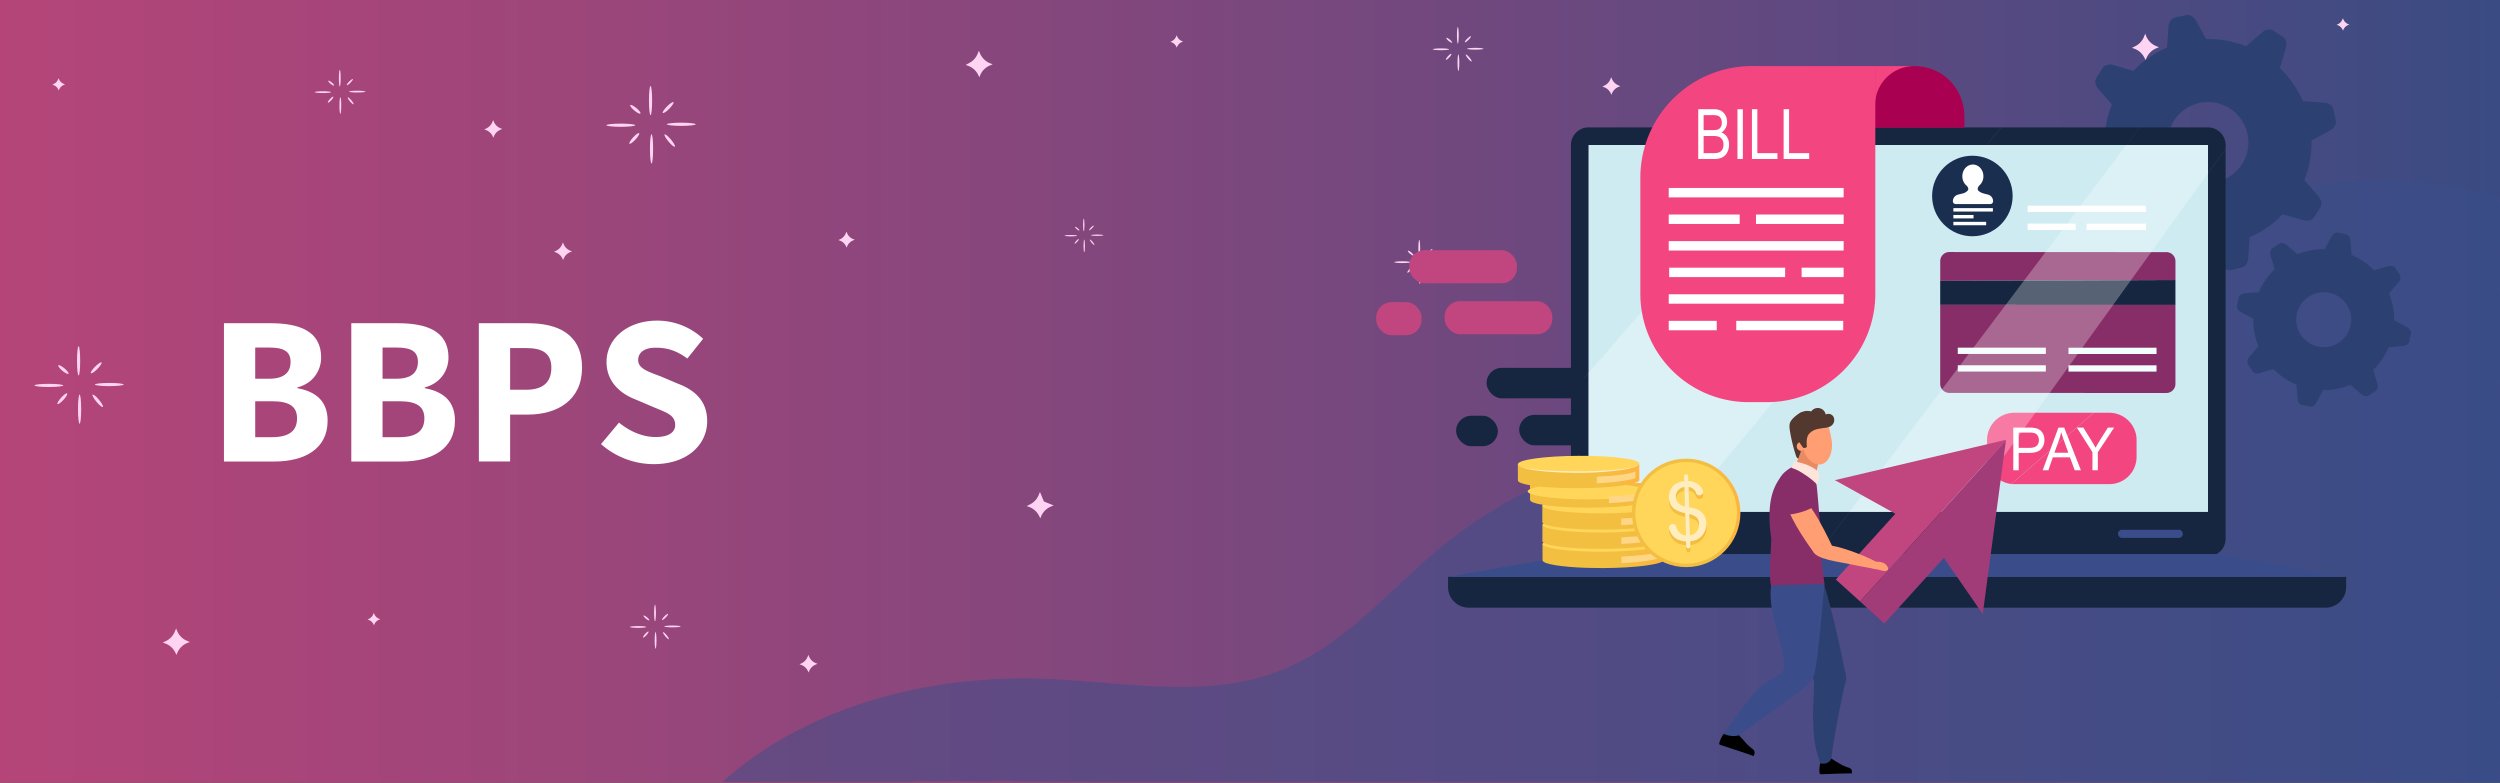 <svg xmlns="http://www.w3.org/2000/svg" xmlns:xlink="http://www.w3.org/1999/xlink" viewBox="0 0 1920 601.18"><rect x="0" y="0" width="1920" height="601.18" fill="#333333" stroke="none"/><defs><style>.cls-1{opacity:0.91;fill:url(#linear-gradient);}.cls-2{fill:#162640;}.cls-3{fill:#ffd4f2;}.cls-4{opacity:0.5;}.cls-5{fill:#3a4d8a;}.cls-6{fill:#2c4172;}.cls-7{fill:#c1467f;}.cls-8{fill:#ceebf2;}.cls-9{fill:#ff9e73;}.cls-10{fill:#67c9ef;}.cls-11{fill:#1a2e4f;}.cls-12,.cls-13{fill:#fff;}.cls-13{opacity:0.28;}.cls-14{fill:#aa0051;}.cls-15{fill:#f34681;}.cls-16{fill:#872e68;}.cls-17{fill:#f3feff;}.cls-18{fill:url(#Áåçûìÿííûé_ãðàäèåíò_203);}.cls-19{fill:#ffd65a;}.cls-20{fill:#ffd685;}.cls-21{fill:url(#Áåçûìÿííûé_ãðàäèåíò_203-2);}.cls-22{fill:url(#Áåçûìÿííûé_ãðàäèåíò_203-3);}.cls-23{fill:url(#Áåçûìÿííûé_ãðàäèåíò_203-4);}.cls-24{fill:url(#Áåçûìÿííûé_ãðàäèåíò_203-5);}.cls-25{fill:#ffedca;}.cls-26{fill:url(#Áåçûìÿííûé_ãðàäèåíò_203-6);}.cls-27{fill:url(#Áåçûìÿííûé_ãðàäèåíò_203-7);}.cls-28{fill:#ffedc0;}.cls-29{fill:#a13c79;}.cls-30{fill:#52382f;}.cls-31{fill:#ea8a63;}.cls-32{fill:#708380;}.cls-33{fill:#ffe4dc;}.cls-34{fill:#ff9f73;}</style><linearGradient id="linear-gradient" y1="300.59" x2="1920" y2="300.59" gradientUnits="userSpaceOnUse"><stop offset="0" stop-color="#c1467f"/><stop offset="0.23" stop-color="#a64781"/><stop offset="0.73" stop-color="#624b87"/><stop offset="1" stop-color="#3a4d8a"/></linearGradient><linearGradient id="Áåçûìÿííûé_ãðàäèåíò_203" x1="1787.9" y1="349.64" x2="1881.18" y2="349.64" gradientTransform="translate(-604.98 86.44) rotate(-0.29)" gradientUnits="userSpaceOnUse"><stop offset="0" stop-color="#f2bf40"/><stop offset="0.68" stop-color="#f2bf40"/><stop offset="0.87" stop-color="#f7ba40"/><stop offset="1" stop-color="#ffb340"/></linearGradient><linearGradient id="Áåçûìÿííûé_ãðàäèåíò_203-2" x1="1787.9" y1="334.91" x2="1881.18" y2="334.91" xlink:href="#Áåçûìÿííûé_ãðàäèåíò_203"/><linearGradient id="Áåçûìÿííûé_ãðàäèåíò_203-3" x1="1787.9" y1="320.18" x2="1881.18" y2="320.18" xlink:href="#Áåçûìÿííûé_ãðàäèåíò_203"/><linearGradient id="Áåçûìÿííûé_ãðàäèåíò_203-4" x1="1778.53" y1="303.22" x2="1871.82" y2="303.22" xlink:href="#Áåçûìÿííûé_ãðàäèåíò_203"/><linearGradient id="Áåçûìÿííûé_ãðàäèåíò_203-5" x1="1769.26" y1="288.25" x2="1862.54" y2="288.25" xlink:href="#Áåçûìÿííûé_ãðàäèåíò_203"/><linearGradient id="Áåçûìÿííûé_ãðàäèåíò_203-6" x1="1214.61" y1="346.19" x2="1297.94" y2="346.19" gradientTransform="translate(28.81 86.08) rotate(-1.74)" xlink:href="#Áåçûìÿííûé_ãðàäèåíò_203"/><linearGradient id="Áåçûìÿííûé_ãðàäèåíò_203-7" x1="1242.74" y1="347.94" x2="1271.45" y2="347.94" gradientTransform="translate(28.81 86.08) rotate(-1.74)" xlink:href="#Áåçûìÿííûé_ãðàäèåíò_203"/></defs><g id="Layer_2" data-name="Layer 2"><g id="Layer_1-2" data-name="Layer 1"><rect class="cls-1" width="1920" height="601.18"/><rect class="cls-2" x="1141.66" y="282.5" width="76.24" height="23.41" rx="11.7"/><rect class="cls-2" x="1166.73" y="318.62" width="76.24" height="23.41" rx="11.7"/><rect class="cls-2" x="1118.25" y="319.29" width="32.1" height="23.41" rx="11.7"/><path class="cls-3" d="M487.85,96.17c0,.68-5,1.23-11.08,1.23s-11.08-.55-11.08-1.23,5-1.23,11.08-1.23S487.85,95.49,487.85,96.17Z"/><path class="cls-3" d="M499.61,66c.68,0,1.23,5,1.23,11.24s-.55,11.25-1.23,11.25-1.22-5-1.22-11.25S498.94,66,499.61,66Z"/><path class="cls-3" d="M512.14,95.45c0-.68,5-1.23,11.08-1.23s11.08.55,11.08,1.23-5,1.22-11.08,1.22S512.14,96.13,512.14,95.45Z"/><path class="cls-3" d="M500.38,125.58c-.68,0-1.23-5-1.23-11.24s.55-11.24,1.23-11.24,1.22,5,1.22,11.24S501.05,125.58,500.38,125.58Z"/><path class="cls-3" d="M518.28,112.66c-.52.43-2.7-1.33-4.87-3.93s-3.52-5.07-3-5.5,2.7,1.32,4.88,3.93S518.8,112.22,518.28,112.66Z"/><path class="cls-3" d="M517.25,78.48c.48.48-1,2.71-3.22,5s-4.48,3.74-5,3.26,1-2.71,3.22-5S516.77,78,517.25,78.48Z"/><path class="cls-3" d="M491.86,87.19c-.44.52-2.53-.51-4.68-2.3s-3.54-3.66-3.11-4.18,2.53.51,4.68,2.3S492.29,86.67,491.86,87.19Z"/><path class="cls-3" d="M490.86,102.25c.5.46-.76,2.65-2.81,4.9s-4.11,3.7-4.62,3.25.76-2.65,2.81-4.9S490.36,101.8,490.86,102.25Z"/><path class="cls-3" d="M1112.94,37.86c0,.38-2.82.69-6.29.69s-6.29-.31-6.29-.69,2.82-.7,6.29-.7S1112.94,37.47,1112.94,37.86Z"/><path class="cls-3" d="M1119.62,20.75c.38,0,.69,2.86.69,6.38s-.31,6.38-.69,6.38-.7-2.85-.7-6.38S1119.23,20.75,1119.62,20.75Z"/><path class="cls-3" d="M1126.73,37.45c0-.39,2.82-.7,6.29-.7s6.29.31,6.29.7-2.81.69-6.29.69S1126.73,37.83,1126.73,37.45Z"/><path class="cls-3" d="M1120.05,54.56c-.38,0-.69-2.86-.69-6.38s.31-6.39.69-6.39.7,2.86.7,6.39S1120.44,54.56,1120.05,54.56Z"/><path class="cls-3" d="M1130.22,47.22c-.3.25-1.54-.75-2.77-2.23s-2-2.88-1.7-3.13,1.53.76,2.77,2.24S1130.51,47,1130.22,47.22Z"/><path class="cls-3" d="M1129.63,27.82c.27.27-.54,1.54-1.83,2.83s-2.54,2.12-2.81,1.85.54-1.54,1.83-2.83S1129.36,27.55,1129.63,27.82Z"/><path class="cls-3" d="M1115.21,32.76c-.24.3-1.43-.29-2.65-1.3s-2-2.08-1.77-2.38,1.44.29,2.66,1.31S1115.46,32.46,1115.21,32.76Z"/><path class="cls-3" d="M1114.65,41.31c.28.26-.43,1.5-1.59,2.78s-2.34,2.1-2.63,1.85.43-1.51,1.6-2.79S1114.36,41.05,1114.65,41.31Z"/><path class="cls-3" d="M827.23,181c0,.3-2.16.54-4.82.54s-4.82-.24-4.82-.54,2.16-.53,4.82-.53S827.23,180.66,827.23,181Z"/><path class="cls-3" d="M832.35,167.84c.3,0,.54,2.19.54,4.89s-.24,4.89-.54,4.89-.53-2.19-.53-4.89S832.06,167.84,832.35,167.84Z"/><path class="cls-3" d="M837.81,180.64c0-.29,2.15-.53,4.82-.53s4.82.24,4.82.53-2.16.53-4.82.53S837.81,180.93,837.81,180.64Z"/><path class="cls-3" d="M832.69,193.76c-.3,0-.54-2.2-.54-4.9s.24-4.89.54-4.89.53,2.19.53,4.89S833,193.76,832.69,193.76Z"/><path class="cls-3" d="M840.48,188.13c-.23.19-1.18-.58-2.13-1.71s-1.53-2.21-1.3-2.4,1.18.58,2.12,1.72S840.7,187.94,840.48,188.13Z"/><path class="cls-3" d="M840,173.26c.21.2-.42,1.18-1.4,2.17s-2,1.62-2.16,1.42.42-1.18,1.4-2.17S839.82,173.05,840,173.26Z"/><path class="cls-3" d="M829,177.05c-.19.22-1.1-.23-2-1s-1.54-1.6-1.35-1.82,1.1.22,2,1S829.16,176.82,829,177.05Z"/><path class="cls-3" d="M828.54,183.6c.22.2-.33,1.15-1.22,2.13s-1.79,1.61-2,1.42.33-1.16,1.22-2.14S828.32,183.4,828.54,183.6Z"/><path class="cls-3" d="M1083.36,201.35c0,.38-2.82.69-6.29.69s-6.29-.31-6.29-.69,2.82-.7,6.29-.7S1083.36,201,1083.36,201.35Z"/><path class="cls-3" d="M1090,184.24c.38,0,.69,2.86.69,6.38s-.31,6.38-.69,6.38-.7-2.85-.7-6.38S1089.65,184.24,1090,184.24Z"/><path class="cls-3" d="M1097.15,200.94c0-.39,2.82-.7,6.29-.7s6.29.31,6.29.7-2.81.69-6.29.69S1097.15,201.32,1097.15,200.94Z"/><path class="cls-3" d="M1090.47,218.05c-.38,0-.69-2.86-.69-6.38s.31-6.39.69-6.39.7,2.86.7,6.39S1090.86,218.05,1090.47,218.05Z"/><path class="cls-3" d="M1100.64,210.71c-.3.25-1.54-.75-2.77-2.23s-2-2.88-1.7-3.13,1.53.76,2.77,2.24S1100.93,210.46,1100.64,210.71Z"/><path class="cls-3" d="M1100.05,191.31c.27.27-.54,1.54-1.83,2.83s-2.54,2.12-2.81,1.85.54-1.54,1.83-2.83S1099.78,191,1100.05,191.31Z"/><path class="cls-3" d="M1085.63,196.25c-.24.3-1.43-.29-2.65-1.3s-2-2.08-1.77-2.38,1.44.29,2.66,1.31S1085.88,196,1085.63,196.25Z"/><path class="cls-3" d="M1085.07,204.8c.28.26-.43,1.51-1.59,2.78s-2.34,2.11-2.63,1.85.43-1.51,1.6-2.79S1084.79,204.54,1085.07,204.8Z"/><path class="cls-3" d="M751.82,39l.82,2a14,14,0,0,0,7.61,7.54l2.13.86-2,.83a13.9,13.9,0,0,0-7.66,7.69l-.58,1.43-.86-1.8a13.92,13.92,0,0,0-7.77-7l-1.86-.68L744,48.58a13.85,13.85,0,0,0,6.77-7.17Z"/><path class="cls-3" d="M432.31,186.18l.54,1.31a9.24,9.24,0,0,0,5.06,5l1.42.58-1.36.55a9.21,9.21,0,0,0-5.1,5.11l-.39.95-.57-1.2a9.27,9.27,0,0,0-5.16-4.68l-1.24-.45,1.62-.78a9.27,9.27,0,0,0,4.5-4.77Z"/><path class="cls-3" d="M1237.41,59.28l.54,1.3a9.26,9.26,0,0,0,5.06,5l1.42.57-1.36.55a9.3,9.3,0,0,0-5.1,5.11l-.38,1-.58-1.19a9.17,9.17,0,0,0-5.16-4.68l-1.24-.45,1.62-.79a9.25,9.25,0,0,0,4.5-4.76Z"/><path class="cls-3" d="M798.69,377.8l3,7.32,7.51,3.05-2,.83a13.92,13.92,0,0,0-7.67,7.69l-.58,1.43-.86-1.8a13.92,13.92,0,0,0-7.77-7l-1.86-.68,2.43-1.18a13.87,13.87,0,0,0,6.77-7.16Z"/><path class="cls-3" d="M903.69,27.06l.38.92a6.54,6.54,0,0,0,3.57,3.53l1,.41-1,.39a6.54,6.54,0,0,0-3.6,3.61l-.27.67-.4-.85a6.54,6.54,0,0,0-3.65-3.3l-.87-.32,1.14-.55a6.51,6.51,0,0,0,3.18-3.36Z"/><path class="cls-3" d="M650.08,177.86l.49,1.19a8.41,8.41,0,0,0,4.6,4.55l1.29.52-1.24.51a8.37,8.37,0,0,0-4.63,4.64l-.35.86-.52-1.08a8.39,8.39,0,0,0-4.69-4.26l-1.12-.41,1.46-.71a8.31,8.31,0,0,0,4.09-4.33Z"/><path class="cls-3" d="M254.27,70.77c0,.38-2.82.69-6.29.69s-6.29-.31-6.29-.69,2.81-.7,6.29-.7S254.27,70.38,254.27,70.77Z"/><path class="cls-3" d="M260.94,53.66c.39,0,.7,2.86.7,6.38s-.31,6.38-.7,6.38-.69-2.86-.69-6.38S260.56,53.66,260.94,53.66Z"/><path class="cls-3" d="M268.06,70.36c0-.39,2.81-.7,6.29-.7s6.29.31,6.29.7-2.82.69-6.29.69S268.06,70.74,268.06,70.36Z"/><path class="cls-3" d="M261.38,87.47c-.39,0-.7-2.86-.7-6.39s.31-6.38.7-6.38.7,2.86.7,6.38S261.76,87.47,261.38,87.47Z"/><path class="cls-3" d="M271.55,80.13c-.3.24-1.54-.76-2.77-2.23s-2-2.88-1.71-3.13,1.54.76,2.77,2.23S271.84,79.88,271.55,80.13Z"/><path class="cls-3" d="M271,60.73c.27.27-.55,1.53-1.83,2.83s-2.54,2.12-2.82,1.85.55-1.54,1.83-2.83S270.68,60.46,271,60.73Z"/><path class="cls-3" d="M256.54,65.67c-.25.29-1.43-.29-2.65-1.31s-2-2.07-1.77-2.37,1.43.29,2.66,1.3S256.79,65.37,256.54,65.67Z"/><path class="cls-3" d="M256,74.22c.29.26-.42,1.5-1.59,2.78s-2.34,2.1-2.62,1.84.43-1.5,1.59-2.78S255.69,74,256,74.22Z"/><path class="cls-3" d="M1383.53,83.06c0,.68-5,1.23-11.08,1.23s-11.08-.55-11.08-1.23,5-1.22,11.08-1.22S1383.53,82.38,1383.53,83.06Z"/><path class="cls-3" d="M1395.29,52.93c.68,0,1.23,5,1.23,11.24s-.55,11.24-1.23,11.24-1.23-5-1.23-11.24S1394.61,52.93,1395.29,52.93Z"/><path class="cls-3" d="M1407.82,82.34c0-.68,5-1.23,11.08-1.23s11.08.55,11.08,1.23-5,1.23-11.08,1.23S1407.82,83,1407.82,82.34Z"/><path class="cls-3" d="M1396.06,112.47c-.68,0-1.23-5-1.23-11.24s.55-11.24,1.23-11.24,1.22,5,1.22,11.24S1396.73,112.47,1396.06,112.47Z"/><path class="cls-3" d="M1414,99.55c-.52.43-2.7-1.33-4.88-3.93s-3.51-5.07-3-5.5,2.7,1.32,4.87,3.93S1414.48,99.12,1414,99.55Z"/><path class="cls-3" d="M1412.93,65.37c.48.48-1,2.71-3.22,5s-4.48,3.74-5,3.26,1-2.71,3.22-5S1412.45,64.9,1412.93,65.37Z"/><path class="cls-3" d="M1387.53,74.08c-.43.52-2.52-.51-4.67-2.3s-3.55-3.66-3.11-4.18,2.52.51,4.67,2.3S1388,73.56,1387.53,74.08Z"/><path class="cls-3" d="M1386.54,89.14c.5.46-.76,2.65-2.81,4.9s-4.12,3.71-4.62,3.25.76-2.65,2.81-4.9S1386,88.69,1386.54,89.14Z"/><path class="cls-3" d="M1722.91,167.85c0,.29-2.16.53-4.82.53s-4.82-.24-4.82-.53,2.16-.54,4.82-.54S1722.91,167.55,1722.91,167.85Z"/><path class="cls-3" d="M1728,154.73c.29,0,.53,2.19.53,4.89s-.24,4.89-.53,4.89-.53-2.19-.53-4.89S1727.74,154.73,1728,154.73Z"/><path class="cls-3" d="M1733.48,167.53c0-.29,2.16-.53,4.82-.53s4.83.24,4.83.53-2.16.54-4.83.54S1733.48,167.83,1733.48,167.53Z"/><path class="cls-3" d="M1728.36,180.65c-.29,0-.53-2.19-.53-4.9s.24-4.89.53-4.89.54,2.19.54,4.89S1728.66,180.65,1728.36,180.65Z"/><path class="cls-3" d="M1736.16,175c-.23.19-1.18-.58-2.13-1.71s-1.53-2.2-1.3-2.39,1.17.57,2.12,1.71S1736.38,174.83,1736.16,175Z"/><path class="cls-3" d="M1735.7,160.15c.21.21-.41,1.18-1.4,2.17s-2,1.63-2.15,1.42.41-1.18,1.4-2.17S1735.5,159.94,1735.7,160.15Z"/><path class="cls-3" d="M1724.65,163.94c-.18.22-1.1-.22-2-1s-1.54-1.6-1.36-1.82,1.1.22,2,1S1724.84,163.71,1724.65,163.94Z"/><path class="cls-3" d="M1724.22,170.49c.22.2-.33,1.16-1.22,2.13s-1.79,1.62-2,1.42.33-1.16,1.22-2.13S1724,170.29,1724.22,170.49Z"/><path class="cls-3" d="M1647.5,25.85l.82,2a13.93,13.93,0,0,0,7.61,7.54l2.13.86-2,.83a14,14,0,0,0-7.67,7.69l-.57,1.43-.87-1.8a13.94,13.94,0,0,0-7.76-7l-1.86-.68,2.43-1.17a14,14,0,0,0,6.77-7.17Z"/><path class="cls-3" d="M1328,173.08l.54,1.3a9.24,9.24,0,0,0,5.06,5l1.41.58-1.36.55a9.19,9.19,0,0,0-5.09,5.11l-.39,1-.57-1.2a9.3,9.3,0,0,0-5.16-4.68l-1.24-.45,1.61-.78a9.25,9.25,0,0,0,4.51-4.77Z"/><path class="cls-3" d="M1694.36,364.7l3.05,7.32,7.51,3-2,.83a14,14,0,0,0-7.67,7.69l-.58,1.43-.86-1.79a13.94,13.94,0,0,0-7.77-7.05l-1.86-.68,2.43-1.17a13.93,13.93,0,0,0,6.77-7.17Z"/><path class="cls-3" d="M1799.37,14l.38.92a6.55,6.55,0,0,0,3.57,3.54l1,.4-1,.39a6.54,6.54,0,0,0-3.6,3.61l-.27.67-.4-.84a6.52,6.52,0,0,0-3.65-3.31l-.87-.32,1.14-.55a6.56,6.56,0,0,0,3.18-3.36Z"/><path class="cls-3" d="M1545.76,164.75l.49,1.19a8.38,8.38,0,0,0,4.6,4.55l1.28.52-1.23.51a8.37,8.37,0,0,0-4.63,4.64l-.35.86-.52-1.08a8.39,8.39,0,0,0-4.69-4.26l-1.13-.41,1.47-.71a8.35,8.35,0,0,0,4.09-4.33Z"/><path class="cls-3" d="M378.74,92.19l.54,1.3a9.21,9.21,0,0,0,5.06,5l1.41.58-1.36.55a9.22,9.22,0,0,0-5.09,5.11l-.39,1-.57-1.19a9.23,9.23,0,0,0-5.16-4.68l-1.24-.45,1.62-.79a9.25,9.25,0,0,0,4.5-4.76Z"/><path class="cls-3" d="M45,60l.38.92A6.49,6.49,0,0,0,49,64.42l1,.41-1,.39a6.49,6.49,0,0,0-3.6,3.6l-.27.68-.41-.85a6.49,6.49,0,0,0-3.64-3.3L40.22,65l1.14-.55a6.58,6.58,0,0,0,3.18-3.37Z"/><g class="cls-4"><path class="cls-5" d="M760,600.16c-.7,0-1.4,0-2.1,0h-.13c-4.62-.06-9.19-.11-13.8-.22a38.45,38.45,0,0,0-4.31.16c-2.06-.24-4.13-.44-6.2-.49a50.49,50.49,0,0,0-5.68.36c-.22,0-.44,0-.65,0-6.38,0-12.75-.11-19.12-.22a41.75,41.75,0,0,0-8.34.7l-144.74.06C614.5,546.61,702,520.45,788.5,521c63.2.36,129.13,16.54,187.87-3.45,54.36-18.49,88.85-63.41,131.15-98,64.83-53.06,153.84-83.78,243.45-84,60.8-.16,127.76,11.82,177.9-17.69,33.86-19.91,51.16-54.21,74.93-82.92,69.66-84.17,203.8-119.27,316-82.06l.16,447.09-1104.36.45a27.27,27.27,0,0,0-5.62-.12q-.88.09-1.77.12h-4c-2.95-.09-5.92-.33-8.87-.33-4.26,0-8.52,0-12.79-.09-4.88-.24-9.76-.45-14.65-.46A46.55,46.55,0,0,0,760,600.16Z"/></g><path class="cls-6" d="M1793.92,92.54c.62,2.79-1.13,5.78-4.42,7.58L1775.23,108a78.5,78.5,0,0,1-5.42,30.34l10.68,12.31c2.45,2.81,3.07,6.23,1.52,8.64l-4.81,7.51c-1.53,2.39-4.88,3.28-8.47,2.24l-15.58-4.53a79.34,79.34,0,0,1-25.37,17.75l-1.13,16.11c-.26,3.71-2.25,6.56-5,7.16l-8.7,1.91c-2.79.62-5.78-1.12-7.57-4.41l-7.76-14.08a79.1,79.1,0,0,1-30.7-5.4l-12,10.47c-2.82,2.45-6.26,3.06-8.64,1.51l-7.52-4.81c-2.38-1.52-3.27-4.87-2.23-8.46l4.42-15.22a79,79,0,0,1-18-25.75l-15.75-1.11c-3.72-.27-6.57-2.26-7.19-5.05l-1.91-8.7c-.6-2.79,1.15-5.77,4.43-7.57l13.8-7.6a79.11,79.11,0,0,1,5.54-31l-10.32-11.89c-2.46-2.81-3.07-6.25-1.52-8.64l4.81-7.51c1.53-2.39,4.87-3.28,8.47-2.24l15.17,4.42a78.64,78.64,0,0,1,25.79-17.87l1.11-15.88c.27-3.71,2.26-6.56,5-7.18l8.7-1.91c2.79-.61,5.78,1.14,7.57,4.43l7.7,14A79.21,79.21,0,0,1,1725,35.5L1737.12,25c2.82-2.45,6.23-3.06,8.64-1.51l7.51,4.8c2.39,1.53,3.28,4.88,2.24,8.47L1751,52.29a78.61,78.61,0,0,1,17.62,25.38l16.24,1.13c3.71.26,6.56,2.25,7.16,5Zm-91.55,47.15a31,31,0,1,0-36.87-23.61A31,31,0,0,0,1702.37,139.69Z"/><path class="cls-6" d="M1843,211c1.07,1.62.68,3.94-1,5.88l-7.18,8.46a53.39,53.39,0,0,1,3.9,20.61l9.78,5.25c2.24,1.19,3.46,3.22,3.06,5.13l-1.24,5.94c-.4,1.89-2.31,3.27-4.85,3.48l-11,.89a54.06,54.06,0,0,1-11.84,17.44l3.18,10.52c.73,2.43.16,4.72-1.47,5.78l-5.08,3.32c-1.62,1.07-3.94.69-5.88-1l-8.35-7.08a53.86,53.86,0,0,1-20.84,4l-5.13,9.58c-1.19,2.24-3.23,3.46-5.13,3.05l-5.94-1.24c-1.89-.39-3.27-2.31-3.48-4.84l-.86-10.75a53.91,53.91,0,0,1-17.7-12l-10.29,3.11c-2.43.73-4.72.15-5.79-1.47l-3.33-5.08c-1-1.62-.67-3.95,1-5.89l6.94-8.17a53.76,53.76,0,0,1-4-21.07l-9.45-5.07c-2.24-1.2-3.46-3.24-3-5.13l1.24-5.94c.39-1.89,2.31-3.27,4.84-3.48l10.73-.86a53.59,53.59,0,0,1,12.08-17.62l-3.14-10.37c-.73-2.43-.15-4.72,1.47-5.8l5.08-3.32c1.62-1.06,4-.67,5.89,1l8.28,7a53.87,53.87,0,0,1,20.86-3.89l5.17-9.65c1.2-2.24,3.23-3.46,5.13-3.06l6,1.25c1.89.39,3.26,2.3,3.47,4.84l.89,11a53.7,53.7,0,0,1,17.36,11.88l10.6-3.21c2.43-.73,4.73-.15,5.78,1.47Zm-46.84,52.17a21.08,21.08,0,1,0-29.17-6.1A21.1,21.1,0,0,0,1796.12,263.18Z"/><rect class="cls-7" x="1082.34" y="192.17" width="82.64" height="25.37" rx="11.7"/><rect class="cls-7" x="1109.52" y="231.32" width="82.64" height="25.37" rx="11.7"/><rect class="cls-7" x="1056.96" y="232.04" width="34.8" height="25.37" rx="11.7"/><polygon class="cls-2" points="1537.02 97.84 1263.28 427.29 1394.64 427.29 1643.23 97.84 1537.02 97.84"/><path class="cls-2" d="M1709.27,111.36a13.53,13.53,0,0,0-13.52-13.52h-52.52L1394.64,427.29h89l225.64-312.92Z"/><path class="cls-2" d="M1483.63,427.29h212.12a13.52,13.52,0,0,0,13.52-13.52V114.37Z"/><path class="cls-2" d="M1383.94,97.84l-177.47,204v111.9A13.52,13.52,0,0,0,1220,427.29h43.28L1537,97.84Z"/><path class="cls-2" d="M1220,97.84a13.52,13.52,0,0,0-13.52,13.52V301.87l177.47-204Z"/><polygon class="cls-8" points="1633.03 111.36 1525.79 111.36 1372.17 111.36 1219.99 111.36 1219.99 286.33 1219.99 393.15 1291.64 393.15 1420.4 393.15 1508.25 393.15 1695.75 393.15 1695.75 133.12 1695.75 111.36 1633.03 111.36"/><path class="cls-9" d="M1399,176.81c-.6,0-.24.19,0,0Z"/><path class="cls-2" d="M1786,466.68H1127.93a15.84,15.84,0,0,1-15.83-15.84V443h689.77v7.85A15.84,15.84,0,0,1,1786,466.68Z"/><polygon class="cls-5" points="1801.87 442.99 1112.1 442.99 1212.3 425.51 1704 425.51 1801.87 442.99"/><rect class="cls-10" x="1235.6" y="402.6" width="39.62" height="11.65" rx="5.37"/><rect class="cls-5" x="1626.67" y="406.87" width="49.71" height="6.21" rx="2.87"/><circle class="cls-11" cx="1514.78" cy="150.52" r="30.93"/><path class="cls-12" d="M1530.69,154.37v0a5.25,5.25,0,0,0-4.18-5c-.47-.13-1-.22-1.43-.36a18.38,18.38,0,0,1-3.66-1.16c-3-1.62-3.17-2.72-1.5-5.21a9.32,9.32,0,0,0,3.34-7.27c0-5-3.63-9-8.09-9s-8.09,4-8.09,9a9.28,9.28,0,0,0,3.64,7.52,10.26,10.26,0,0,1,.78,1.51,1.72,1.72,0,0,1-.4,2,6.86,6.86,0,0,1-3.16,2c-1.29.37-2.59.68-3.9,1a5.29,5.29,0,0,0-4.23,4.94,2.17,2.17,0,0,0,2.15,2.38h26.59A2.15,2.15,0,0,0,1530.69,154.37Z"/><rect class="cls-12" x="1500.19" y="159.84" width="30.34" height="2.63"/><rect class="cls-12" x="1500.19" y="165.1" width="15.47" height="2.63"/><rect class="cls-12" x="1500.19" y="170.36" width="25.18" height="2.63"/><path class="cls-13" d="M1220,286.33V393.15h71.65l105.44-126.88c-23.15-35-47.48-69.38-66.67-106.89Z"/><path class="cls-14" d="M1508.72,98.15H1390.2V50.74h79.5c22.59-.05,39,17.48,39,39Z"/><path class="cls-15" d="M1345.6,50.74h94.64a0,0,0,0,1,0,0v174.9A83.22,83.22,0,0,1,1357,308.86h-14a83.22,83.22,0,0,1-83.22-83.22V136.51a85.77,85.77,0,0,1,85.77-85.77Z"/><path class="cls-15" d="M1470.07,50.75h-30v30A30,30,0,0,1,1470.07,50.75Z"/><rect class="cls-12" x="1281.59" y="144.35" width="134.32" height="7.24"/><rect class="cls-12" x="1281.59" y="164.76" width="54.49" height="7.24"/><rect class="cls-12" x="1348.59" y="164.76" width="67.33" height="7.24"/><rect class="cls-12" x="1281.59" y="185.17" width="134.32" height="7.24"/><rect class="cls-12" x="1383.65" y="205.58" width="32.26" height="7.24"/><rect class="cls-12" x="1281.92" y="205.58" width="89.06" height="7.24"/><rect class="cls-12" x="1281.59" y="226" width="134.32" height="7.24"/><rect class="cls-12" x="1281.59" y="246.41" width="36.87" height="7.24"/><rect class="cls-12" x="1333.45" y="246.41" width="82.14" height="7.24"/><path class="cls-12" d="M1304.24,122.1V83.89H1316a12.13,12.13,0,0,1,5.66,1.11,8.6,8.6,0,0,1,3.42,3.45,10.38,10.38,0,0,1,1.33,5.18,9.78,9.78,0,0,1-1.15,4.74,8.83,8.83,0,0,1-3.23,3.39,8.41,8.41,0,0,1,4.29,3.38,10.44,10.44,0,0,1,1.57,5.88,12.5,12.5,0,0,1-1.42,6.08,8.72,8.72,0,0,1-3.79,3.81,14.75,14.75,0,0,1-6.51,1.19Zm4.14-22.15h6.79a13.39,13.39,0,0,0,3.79-.37,4.7,4.7,0,0,0,2.49-1.84,6.16,6.16,0,0,0,.88-3.5,6.75,6.75,0,0,0-.8-3.43,4.25,4.25,0,0,0-2.12-1.89,14.73,14.73,0,0,0-4.73-.52h-6.3Zm0,17.64h7.81a11.51,11.51,0,0,0,3.81-.47,5.19,5.19,0,0,0,2.7-2.23,7.44,7.44,0,0,0,.93-3.89,7,7,0,0,0-.89-3.66,5.31,5.31,0,0,0-2.39-2.19,12,12,0,0,0-4.71-.69h-7.26Z"/><path class="cls-12" d="M1334.37,122.1V83.89h4.14V122.1Z"/><path class="cls-12" d="M1345.49,122.1V83.89h4.15v33.7h15.43v4.51Z"/><path class="cls-12" d="M1369.83,122.1V83.89H1374v33.7h15.43v4.51Z"/><path class="cls-16" d="M1663.75,193.63l-166.66-.07a7,7,0,0,0-7,7v15.16l180.67-.66V200.63A7,7,0,0,0,1663.75,193.63Z"/><polygon class="cls-2" points="1670.74 215.06 1490.07 215.72 1490.07 234.14 1670.74 234.21 1670.74 215.06"/><path class="cls-16" d="M1490.07,234.14l0,60.62a7,7,0,0,0,7,7l166.67.06a7,7,0,0,0,7-7l0-60.62Z"/><rect class="cls-17" x="1503.58" y="267" width="67.63" height="4.83"/><rect class="cls-17" x="1588.6" y="267.04" width="67.63" height="4.83"/><rect class="cls-17" x="1503.57" y="280.53" width="67.63" height="4.83"/><rect class="cls-17" x="1588.59" y="280.56" width="67.63" height="4.83"/><path class="cls-15" d="M1546.94,317a21,21,0,0,0-20.89,20.89v13.05a21,21,0,0,0,18.6,20.75L1608,317Z"/><path class="cls-15" d="M1620,317h-12l-63.36,54.69a21.51,21.51,0,0,0,2.29.13H1620a20.94,20.94,0,0,0,20.89-20.88V337.88A21,21,0,0,0,1620,317Z"/><path class="cls-12" d="M1546.21,361.15V328.39H1558a22.41,22.41,0,0,1,6.15.62,8.12,8.12,0,0,1,4.33,3.16,9.61,9.61,0,0,1,1.61,5.65,10.12,10.12,0,0,1-2.63,7.22q-2.64,2.79-9.1,2.79h-8v13.32Zm4.15-17.19h8.1c2.56,0,4.42-.49,5.61-1.48a5.53,5.53,0,0,0,1.77-4.48,6,6,0,0,0-.88-3.33,4.54,4.54,0,0,0-2.11-1.9,13.24,13.24,0,0,0-4.47-.51h-8Z"/><path class="cls-12" d="M1568.78,361.15l12.08-32.76h4.44l12.83,32.76h-4.75l-3.64-9.92h-13.18l-3.41,9.92Zm9-13.45h10.67l-3.25-9.08c-1-2.78-1.75-5.05-2.22-6.79a43.09,43.09,0,0,1-1.71,6.26Z"/><path class="cls-12" d="M1607,361.15V347.27L1595,328.39H1600l6.15,9.89q1.83,2.93,3.21,5.54,1.38-2.56,3.42-5.79l6.08-9.64h4.79l-12.5,18.88v13.88Z"/><rect class="cls-12" x="1557.23" y="157.94" width="90.86" height="4.9"/><rect class="cls-12" x="1557.23" y="171.74" width="36.86" height="4.9"/><rect class="cls-12" x="1602.55" y="171.74" width="45.54" height="4.9"/><polygon class="cls-13" points="1695.75 111.36 1633.03 111.36 1420.4 393.15 1508.25 393.15 1695.75 133.12 1695.75 111.36"/><path class="cls-18" d="M1277.89,417.31l-58.59.32-34.67.18s.06,12.2.06,12.52c0,2.87,14.74,5.2,34.7,5.8,3.82.12,7.83.17,12,.15,25.76-.13,46.62-3,46.61-6.41C1278,429.55,1277.89,417.31,1277.89,417.31Z"/><ellipse class="cls-19" cx="1231.3" cy="417.64" rx="46.64" ry="6.18" transform="translate(-2.07 6.14) rotate(-0.29)"/><path class="cls-20" d="M1245.25,432.51c17.48-.84,26.91-2.81,29.69-4.15,0-1.31,0-3.14,0-4.91-4.51,1.73-13.14,3.25-29.7,4Z"/><path class="cls-21" d="M1277.81,402.58l-58.59.31-34.66.19s0,12.2,0,12.52c0,2.86,14.74,5.2,34.7,5.8,3.83.11,7.84.16,12,.14,25.76-.12,46.63-3,46.61-6.41C1277.89,414.81,1277.81,402.58,1277.81,402.58Z"/><ellipse class="cls-19" cx="1231.23" cy="402.91" rx="46.64" ry="6.18" transform="translate(-1.99 6.14) rotate(-0.29)"/><path class="cls-20" d="M1245.17,417.77c17.49-.84,26.92-2.81,29.7-4.15,0-1.3,0-3.13,0-4.91-4.5,1.74-13.13,3.25-29.69,4Z"/><path class="cls-22" d="M1277.74,387.84l-58.59.32-34.66.18s0,12.2,0,12.53c0,2.86,14.74,5.19,34.7,5.79,3.82.12,7.83.17,12,.15,25.76-.13,46.63-3,46.61-6.41C1277.82,400.08,1277.74,387.84,1277.74,387.84Z"/><ellipse class="cls-19" cx="1231.15" cy="388.18" rx="46.64" ry="6.18" transform="translate(-1.92 6.14) rotate(-0.29)"/><path class="cls-20" d="M1245.1,403.31c17.48-.84,26.91-2.81,29.7-4.15,0-1.31,0-3.14,0-4.91-4.5,1.73-13.13,3.25-29.69,4Z"/><path class="cls-23" d="M1268.29,370.93l-58.59.32-34.67.19s.06,12.19.06,12.52c0,2.86,14.74,5.2,34.7,5.8,3.82.11,7.83.16,12,.14,25.76-.13,46.63-3,46.61-6.41C1268.37,383.17,1268.29,370.93,1268.29,370.93Z"/><ellipse class="cls-19" cx="1221.7" cy="371.27" rx="46.64" ry="6.18" transform="matrix(1, 0, 0, 1, -1.84, 6.09)"/><path class="cls-20" d="M1235.65,386.4c17.48-.84,26.91-2.81,29.69-4.15,0-1.31,0-3.13,0-4.91-4.5,1.73-13.14,3.25-29.7,4Z"/><path class="cls-24" d="M1258.94,356l-58.6.31-34.66.19s0,12.2.06,12.52c0,2.86,14.74,5.2,34.7,5.8,3.82.11,7.83.17,12,.14,25.76-.12,46.62-3,46.61-6.4C1259,368.24,1258.94,356,1258.94,356Z"/><ellipse class="cls-19" cx="1212.35" cy="356.34" rx="46.64" ry="6.18" transform="translate(-1.76 6.05) rotate(-0.29)"/><path class="cls-25" d="M1259,356.11a1.61,1.61,0,0,1-.86,1.14,7.84,7.84,0,0,1-1.33.66,21.65,21.65,0,0,1-2.84.87c-1.93.47-3.89.81-5.86,1.09-3.93.58-7.9,1-11.86,1.25q-11.91.86-23.86.86t-23.87-.63c-4-.25-7.94-.58-11.88-1.13a58.6,58.6,0,0,1-5.87-1,22.12,22.12,0,0,1-2.85-.84,7.44,7.44,0,0,1-1.33-.65,1.61,1.61,0,0,1-.87-1.13,1.65,1.65,0,0,0,.82,1.2,7.39,7.39,0,0,0,1.32.73,22.11,22.11,0,0,0,2.84,1c1.93.53,3.89.93,5.86,1.27,4,.66,7.92,1.08,11.9,1.44,8,.67,16,.86,23.93.87s16-.36,23.93-1.11c4-.4,7.94-.86,11.88-1.56a58.69,58.69,0,0,0,5.84-1.33,22.21,22.21,0,0,0,2.84-1,8,8,0,0,0,1.3-.75A1.64,1.64,0,0,0,1259,356.11Z"/><path class="cls-20" d="M1226.33,371.2c17.48-.84,26.91-2.81,29.69-4.15,0-1.3,0-3.13,0-4.91-4.51,1.74-13.14,3.25-29.7,4Z"/><circle class="cls-26" cx="1294.98" cy="393.9" r="41.66"/><circle class="cls-19" cx="1294.98" cy="393.9" r="39.04"/><path class="cls-27" d="M1295.05,422.5l-.11-3.8a19.87,19.87,0,0,1-6.63-1.61,11.54,11.54,0,0,1-4.5-4.08,13.4,13.4,0,0,1-1.84-4.13,2.83,2.83,0,0,1,2.14-3.48h0a2.81,2.81,0,0,1,3.31,1.94,10.77,10.77,0,0,0,1.83,3.77,7.91,7.91,0,0,0,5.55,3l-.52-17.16a22.46,22.46,0,0,1-6.88-2.37,10.08,10.08,0,0,1-4.09-3.86,11.93,11.93,0,0,1-1.57-5.74,11.8,11.8,0,0,1,3.8-9.44c1.76-1.65,4.43-2.71,8-3.18l-.11-3.55a1.6,1.6,0,0,1,1.54-1.63h0a1.59,1.59,0,0,1,1.64,1.54l.11,3.54a13.4,13.4,0,0,1,7.54,2.53,11.59,11.59,0,0,1,3.51,4.55,2.82,2.82,0,0,1-2,3.93h0a2.78,2.78,0,0,1-3.1-1.74,7.57,7.57,0,0,0-1.55-2.61,7.36,7.36,0,0,0-4.21-2.11l.47,15.55a42.63,42.63,0,0,1,5.44,1.42,13.44,13.44,0,0,1,4.18,2.57,11,11,0,0,1,2.56,3.7,13.14,13.14,0,0,1-11.39,18.45l.12,3.87a1.58,1.58,0,0,1-1.54,1.63h0A1.59,1.59,0,0,1,1295.05,422.5Zm-1.38-45.61a8,8,0,0,0-4.88,2.67,7.46,7.46,0,0,0,0,9.44,10.6,10.6,0,0,0,5.31,2.81Zm4.31,37.16a8,8,0,0,0,5.11-2.88,8.45,8.45,0,0,0,1.87-5.84,7.23,7.23,0,0,0-1.59-4.68q-1.51-1.74-5.89-3Z"/><path class="cls-28" d="M1295,419.65l-.12-3.8a20,20,0,0,1-6.63-1.62,11.43,11.43,0,0,1-4.5-4.07,13.75,13.75,0,0,1-1.84-4.13,2.85,2.85,0,0,1,2.15-3.49h0a2.83,2.83,0,0,1,3.31,1.94,10.35,10.35,0,0,0,1.83,3.77,7.83,7.83,0,0,0,5.54,3l-.52-17.16a22.32,22.32,0,0,1-6.87-2.37,9.89,9.89,0,0,1-4.09-3.86,12.7,12.7,0,0,1,2.22-15.18c1.77-1.65,4.43-2.71,8-3.18l-.11-3.54a1.59,1.59,0,0,1,1.54-1.64h0a1.59,1.59,0,0,1,1.63,1.54l.11,3.55a13.22,13.22,0,0,1,7.54,2.53,11.34,11.34,0,0,1,3.51,4.55,2.81,2.81,0,0,1-2,3.92h0a2.76,2.76,0,0,1-3.1-1.74,7.58,7.58,0,0,0-1.56-2.61,7.38,7.38,0,0,0-4.21-2.1l.47,15.54a41.63,41.63,0,0,1,5.44,1.43,13.08,13.08,0,0,1,4.18,2.57,10.63,10.63,0,0,1,2.56,3.7,13.87,13.87,0,0,1-2.28,14.16,13.15,13.15,0,0,1-9.11,4.29l.12,3.86a1.59,1.59,0,0,1-1.54,1.64h0A1.59,1.59,0,0,1,1295,419.65ZM1293.58,374a8,8,0,0,0-4.88,2.66,7,7,0,0,0-1.66,4.88,6.89,6.89,0,0,0,1.68,4.56A10.56,10.56,0,0,0,1294,389Zm4.31,37.16a8,8,0,0,0,5.11-2.89,8.44,8.44,0,0,0,1.88-5.84,7.2,7.2,0,0,0-1.6-4.67c-1-1.16-3-2.17-5.89-3Z"/><polygon class="cls-7" points="1540.63 337.75 1409.17 368.75 1455.64 394.57 1409.91 445.06 1428.55 461.94 1478.21 407.12 1486.87 397.56 1540.56 338.29 1540.63 337.75"/><polygon class="cls-29" points="1522.74 471.63 1540.56 338.29 1478.21 407.12 1478.23 407.15 1428.57 461.97 1447.21 478.85 1492.91 428.41 1522.74 471.63"/><path class="cls-30" d="M1379.82,351.13a4.27,4.27,0,0,1-.57-1.29,127.15,127.15,0,0,1-4.65-19.31c-.71-4.2,0-6.09,1.07-7.59,2.49-3.5,7.36-6.44,8.71-6.57,2-.19-1.49,6.43-.18,7.86s.07,4.17.29,6l1.07,8.91a27.35,27.35,0,0,1,.26,6.88C1385.54,348.13,1382.85,355.22,1379.82,351.13Z"/><polygon class="cls-31" points="1375.9 366.62 1392.17 375.02 1397.75 350.24 1383.47 345.5 1375.9 366.62"/><path class="cls-9" d="M1380,343.63a3.49,3.49,0,1,0,2.55-4.22A3.49,3.49,0,0,0,1380,343.63Z"/><path class="cls-6" d="M1386.89,504.26c-.05,1,6.41,18.24,6.35,20.29-.76,25.72-1.35,19.41-.39,36.51.68,12,2.82,18,5,24.8.43,1.35.59,1.73,1.72,1.76l4.43.11a5.06,5.06,0,0,1,1.18.18c.83.21,1.15.34,1-1.26-.34-5.73,8.11-51.61,10.63-60.51,1.3-4.62,1.43-4.89.06-11.18C1410.23,516.88,1393.4,503.47,1386.89,504.26Z"/><path class="cls-6" d="M1398.43,443c-8.85-14.15-12.92,5.39-14.24,7.15-12.52,16.54,6.68,42.51,4.58,60.7,9.12,1.74,19.53,5.14,28.66,7.51C1413.91,498.84,1402.67,449.73,1398.43,443Z"/><path class="cls-5" d="M1375.79,505.25c-1.54,3.68-4.82,6.25-6.1,9.32-1.55,3.74-7.85,5.62-16.07,11.88-10.9,8.31-30.77,38.71-30.77,38.71l4.87,5.37,52-38c3.91-2.44,9.42-6.89,12.19-11.32.26-.41.91-2,1.15-2.4C1387.57,513.64,1381.56,509.84,1375.79,505.25Z"/><path class="cls-32" d="M1374.82,436.31a4.26,4.26,0,0,1,.5,0C1373.92,433.42,1374.18,434.47,1374.82,436.31Z"/><path class="cls-5" d="M1395.57,504.82c1.86-14.13,4.28-40.52,5.63-56.37-3.44-1.72-1.62-2.23-9.46-2.43-2.13-.06-6.09-6.1-10.22-6.74,0,0,.33-3.12.64-5.21-4.36-1.94-14.09,2.48-20.09,10.51-3.12,4.17-2.56,16.49-1,25,1.08,5.91,4.41,16.94,6.62,25.88,1.3,5.22,3.28,15.62,1.78,19.28,7.65,3.48,15.33,3.08,23.72,4.11C1394.13,514.57,1394.91,509.86,1395.57,504.82Z"/><path d="M1335.66,564.71c1,1.42,2.54,2.75,3.72,4.18a36.35,36.35,0,0,0,7.1,6.69,3.48,3.48,0,0,1,.75,3.89c-.17.46-.32.89-.43,1.21-9.26-3.43-25.92-8.53-26.22-8.95-.81-1.1,1.5-5.86,3.34-8.16a13.41,13.41,0,0,0,4.29,1.4A16.85,16.85,0,0,0,1335.66,564.71Z"/><path d="M1406.48,582.59c1.32.88,4.61,2.84,6,3.69a33,33,0,0,0,8,3.5,3.06,3.06,0,0,1,1.79,3V594c-8.87-.13-23.94.82-24.32.56-1-.69-.71-4.44-.12-8.31a11.25,11.25,0,0,0,4,.1A6.44,6.44,0,0,0,1406.48,582.59Z"/><path class="cls-16" d="M1394.25,367.45a22.76,22.76,0,0,1-12.9-6.95c-.14-.15-1.67-2.55-2.16-2.53a15.93,15.93,0,0,0-6.07,2.68c-3.79,2.91-4.23,3.53-6.62,7.16-4.55,6.88-10.16,18.35-6.17,45.78-.42,13.24-2,30.71,0,36.78h0a14.39,14.39,0,0,1,4.84-1l36-.95c.07,0-3.06-22.66-2.39-22.26-.48-10.63-.54-19.24-1-23.7C1397.49,400.14,1395.24,367.56,1394.25,367.45Z"/><path class="cls-9" d="M1383.51,341c2.11,9.87,8.73,16.88,15.06,15.61s9.86-10.33,7.87-20.22-2.2-12.7-9.08-12.52C1388.37,324.08,1380.37,326.33,1383.51,341Z"/><path class="cls-33" d="M1395.34,372.14c-1.27-2-7.39-6.45-8.89-7.45a58.31,58.31,0,0,0-5.66-3.38,28.39,28.39,0,0,0-4-1.66,1.34,1.34,0,0,1-.7-.39.84.84,0,0,1,.05-.81c.76-1.71.9-1.93,1.65-3.65.36-.82,6.75,1.08,7.61,1.37a34.39,34.39,0,0,1,8.58,4.07C1399.29,364.05,1397.15,367.52,1395.34,372.14Z"/><path class="cls-30" d="M1382.33,340.34l2.08,3c.24.35.54.73,1,.75.88,0,2.39-.44,2.28-1.31-.34-2.9-.35-6.52,1.2-9a11.8,11.8,0,0,1,6.27-4.11c1.86-.5,6.23-1,8.07-1.52,1.29-.39.08-.74,1.16-1.54,4-2.95-11.9-7.51-15.15-6.11a16.43,16.43,0,0,0-6.6,4.4C1379.27,329.05,1379.29,336,1382.33,340.34Z"/><path class="cls-30" d="M1407.1,326.4a5.5,5.5,0,0,0,1-6.34,4.47,4.47,0,0,0-5.94-1.7A6.19,6.19,0,0,0,1391,316a10.31,10.31,0,0,0-10.32,2.72,2.78,2.78,0,0,0-.94,2.58,2.93,2.93,0,0,0,.73,1.05,20.39,20.39,0,0,0,13,6.05c2.32.19,4.58-.37,6.88-.22C1402.88,328.36,1405.22,328.32,1407.1,326.4Z"/><path class="cls-9" d="M1390.88,390c2.58,3.69,7,10.13,16.07,29.09,10,1.72,27.7,8.63,35.79,13.37.6.36.5.1.92.66,1,1.33-2.16,2.42-2.2,4.08-3.43-.73-13-2.24-18.84-3.55-10.25-2.29-27.69-3.85-30.49-10.57.08-.07-17-22.38-20.39-37.08C1377,388.63,1387.69,385.48,1390.88,390Z"/><path class="cls-16" d="M1391.59,390a2,2,0,0,0,1.12-1,3.32,3.32,0,0,0-.33-2.19c-1.88-4.74-4.19-10-8.25-11.82a13,13,0,0,0-5.12-.87c-3.94-.14-8.35-.05-10.83,3.34a13.73,13.73,0,0,0-2,5.48c-.59,3.07-1.26,7.27-.59,10.54.45,2.21.62,2,2.58,2a48.47,48.47,0,0,0,5-.2A51.67,51.67,0,0,0,1391.59,390Z"/><path class="cls-34" d="M1446.69,432.44a6.2,6.2,0,0,1,3.19,3.48,2,2,0,0,1,0,1.64,2.67,2.67,0,0,1-2.29.95,12,12,0,0,1-2.94-.47l-6.46-1.57a2.05,2.05,0,0,1-.91-.36,1.28,1.28,0,0,1-.32-.46C1434.92,431.17,1442.46,430.43,1446.69,432.44Z"/><path class="cls-12" d="M172,248.23h35.73c22.08,0,38.91,6,38.91,26.32,0,9.53-5.68,19.69-18.16,22.95v.65c15.18,2.8,23.13,10.81,23.13,25,0,21.61-17.71,31.29-40.85,31.29H172Zm34.62,42.64c11.67,0,16.54-4.93,16.54-12.95s-5.18-11-16.35-11H196v23.94Zm2.19,44.88c13.08,0,19.32-4.74,19.32-14.42,0-9.32-6.11-13.17-19.32-13.17H196v27.59Z"/><path class="cls-12" d="M269.8,248.23h35.73c22.07,0,38.91,6,38.91,26.32,0,9.53-5.68,19.69-18.16,22.95v.65c15.18,2.8,23.13,10.81,23.13,25,0,21.61-17.71,31.29-40.85,31.29H269.8Zm34.62,42.64c11.67,0,16.54-4.93,16.54-12.95s-5.19-11-16.36-11H293.8v23.94Zm2.18,44.88c13.09,0,19.33-4.74,19.33-14.42,0-9.32-6.11-13.17-19.33-13.17H293.8v27.59Z"/><path class="cls-12" d="M367.74,248.23h37.68c23,0,41.6,8.34,41.6,34.17,0,25-19.07,36-41.6,36H391.78v36h-24ZM404,299.34c13.18,0,19.44-5.9,19.44-16.94s-6.78-15.09-19.44-15.09H391.78v32Z"/><path class="cls-12" d="M461.59,341.07l13.8-16.51c8,6.57,17.94,11.08,28.24,11.08s14.91-3.95,14.91-9.14c0-7.65-6.32-9.5-16.37-13.71l-13.84-5.9c-11.77-4.48-22.51-13.5-22.51-29,0-17.59,15.85-31.65,38.93-31.65A51.44,51.44,0,0,1,540,260.19l-12.11,15.15c-7.48-5.37-14.1-8.3-24.48-8.3-7.91,0-13.29,3.28-13.29,9.49,0,6.39,7.12,8.72,17.31,12.54l13,5.51c13.9,5.22,22.69,13.89,22.69,28.88,0,17.65-14.81,33-41.11,33A61.25,61.25,0,0,1,461.59,341.07Z"/><path class="cls-3" d="M496.37,481.51c0,.39-2.82.7-6.29.7s-6.29-.31-6.29-.7,2.81-.69,6.29-.69S496.37,481.13,496.37,481.51Z"/><path class="cls-3" d="M503.05,464.41c.38,0,.69,2.85.69,6.38s-.31,6.38-.69,6.38-.7-2.86-.7-6.38S502.66,464.41,503.05,464.41Z"/><path class="cls-3" d="M510.16,481.1c0-.38,2.82-.69,6.29-.69s6.29.31,6.29.69-2.82.7-6.29.7S510.16,481.49,510.16,481.1Z"/><path class="cls-3" d="M503.48,498.21c-.38,0-.7-2.85-.7-6.38s.32-6.38.7-6.38.7,2.86.7,6.38S503.86,498.21,503.48,498.21Z"/><path class="cls-3" d="M513.65,490.87c-.3.25-1.54-.75-2.77-2.23s-2-2.87-1.71-3.12,1.54.75,2.77,2.23S513.94,490.63,513.65,490.87Z"/><path class="cls-3" d="M513.06,471.47c.27.27-.55,1.54-1.83,2.83s-2.54,2.13-2.82,1.86.55-1.54,1.83-2.84S512.78,471.2,513.06,471.47Z"/><path class="cls-3" d="M498.64,476.42c-.24.29-1.43-.29-2.65-1.31s-2-2.08-1.77-2.37,1.43.29,2.66,1.3S498.89,476.12,498.64,476.42Z"/><path class="cls-3" d="M498.08,485c.28.26-.43,1.5-1.6,2.78s-2.34,2.1-2.62,1.84.43-1.5,1.59-2.78S497.79,484.71,498.08,485Z"/><path class="cls-3" d="M135.25,482.62l.82,2a13.83,13.83,0,0,0,7.61,7.54l2.13.87-2.05.83a13.93,13.93,0,0,0-7.67,7.68l-.57,1.44-.87-1.8a13.89,13.89,0,0,0-7.77-7l-1.85-.68,2.42-1.18a13.91,13.91,0,0,0,6.78-7.17Z"/><path class="cls-3" d="M620.84,502.94l.54,1.3a9.24,9.24,0,0,0,5.06,5l1.41.58-1.36.55a9.19,9.19,0,0,0-5.09,5.11l-.39,1-.57-1.2a9.27,9.27,0,0,0-5.16-4.68l-1.24-.45,1.62-.78a9.27,9.27,0,0,0,4.5-4.77Z"/><path class="cls-3" d="M287.12,470.71l.38.92a6.52,6.52,0,0,0,3.57,3.54l1,.41-1,.39a6.49,6.49,0,0,0-3.6,3.6l-.27.67-.4-.84a6.5,6.5,0,0,0-3.65-3.3l-.87-.32,1.14-.56a6.56,6.56,0,0,0,3.18-3.36Z"/><path class="cls-3" d="M48.59,296c0,.68-5,1.23-11.07,1.23s-11.08-.55-11.08-1.23,5-1.22,11.08-1.22S48.59,295.37,48.59,296Z"/><path class="cls-3" d="M60.36,265.91c.67,0,1.22,5,1.22,11.24s-.55,11.24-1.22,11.24-1.23-5-1.23-11.24S59.68,265.91,60.36,265.91Z"/><path class="cls-3" d="M72.89,295.32c0-.67,5-1.22,11.07-1.22S95,294.65,95,295.32s-5,1.23-11.08,1.23S72.89,296,72.89,295.32Z"/><path class="cls-3" d="M61.12,325.46c-.67,0-1.22-5-1.22-11.24S60.45,303,61.12,303s1.23,5,1.23,11.24S61.8,325.46,61.12,325.46Z"/><path class="cls-3" d="M79,312.53c-.52.44-2.71-1.32-4.88-3.93s-3.52-5.07-3-5.5S73.86,304.43,76,307,79.55,312.1,79,312.53Z"/><path class="cls-3" d="M78,278.36c.48.47-1,2.71-3.22,5s-4.47,3.74-5,3.27,1-2.71,3.22-5S77.51,277.88,78,278.36Z"/><path class="cls-3" d="M52.6,287.06c-.43.52-2.53-.5-4.68-2.29s-3.54-3.66-3.11-4.19,2.53.51,4.68,2.3S53,286.54,52.6,287.06Z"/><path class="cls-3" d="M51.6,302.13c.5.45-.75,2.65-2.8,4.89s-4.12,3.71-4.62,3.25.76-2.65,2.81-4.9S51.1,301.67,51.6,302.13Z"/></g></g></svg>